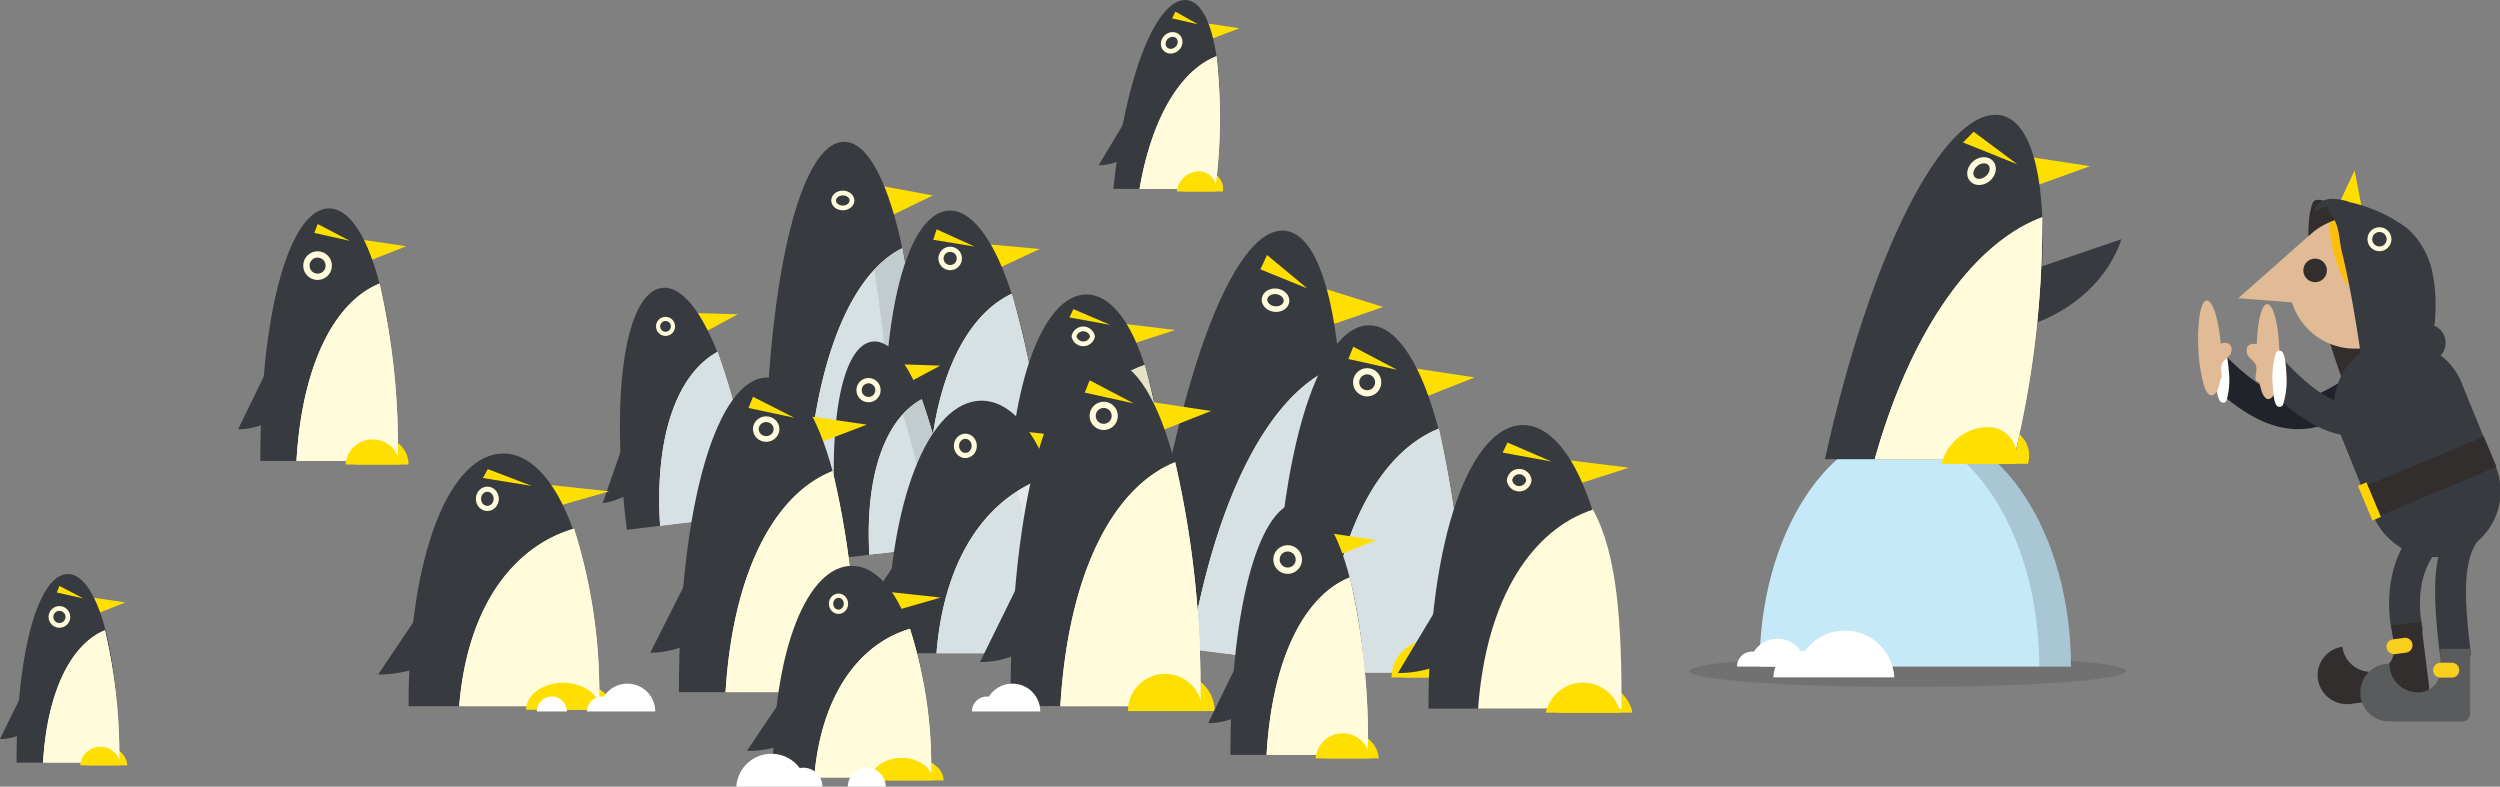 <svg id="layout" xmlns="http://www.w3.org/2000/svg" xmlns:xlink="http://www.w3.org/1999/xlink" viewBox="0 0 174.21 54.82"><rect x="0" y="0" width="174.21" height="54.82" fill="#808080" stroke="none"/><defs><style>.cls-1{fill:#ffdf00}.cls-2{fill:#373b40}.cls-3{fill:#fffbdb}.cls-4{fill:#d7e1e3}.cls-16,.cls-17,.cls-22,.cls-23,.cls-31{fill:none;stroke-linecap:round}.cls-16,.cls-17,.cls-22,.cls-23{stroke:#fffbdb;stroke-linejoin:round}.cls-10{opacity:.1}.cls-9{mix-blend-mode:multiply}.cls-16{stroke-width:.43px}.cls-17{stroke-width:.36px}.cls-22{stroke-width:.44px}.cls-23{stroke-width:.33px}.cls-31{stroke-miterlimit:10;stroke-width:2.15px}.cls-26{fill:#e0bb95}.cls-27{fill:#332e2e}.cls-30{fill:#fff}.cls-31{stroke:#373b40}.cls-33{fill:#f9ce1d}</style><symbol id="New_Symbol_111" data-name="New Symbol 111" viewBox="0 0 174.21 54.82"><path class="cls-1" d="M61.06 12.89l3.94.73-3.23 1.57-.71-2.3zM65.21 35.15a2.21 2.21 0 1 0-4.34 0z"/><path class="cls-2" d="M64.34 34.8c0-15.28-2.47-24.92-5.52-24.92s-5.53 9.64-5.53 24.92z"/><path class="cls-2" d="M54.81 23.39l-3.3 8.28s4.82.39 6.28-7.52-2.98-.76-2.98-.76z"/><path class="cls-3" d="M56.2 34.8c.48-9.8 3.2-15.8 6.67-17.5a87.92 87.92 0 0 1 1.47 17.5z"/><path class="cls-4" d="M56.2 34.8c.48-9.8 3.2-15.8 6.67-17.5a87.92 87.92 0 0 1 1.47 17.5z"/><ellipse cx="58.73" cy="13.97" rx=".64" ry=".52" stroke-width=".33" stroke="#fffbdb" stroke-linejoin="round" fill="none" stroke-linecap="round"/><g opacity=".1"><path d="M62.87 17.3a6.9 6.9 0 0 0-1.95 1.51 93.72 93.72 0 0 1 1.17 16h2.25a87.92 87.92 0 0 0-1.47-17.51z"/></g><path class="cls-1" d="M64.49 35.15a2.21 2.21 0 1 0-4.34 0zM68.48 16.99l3.97.36-3.15 1.47-.82-1.83zM73.68 34.83a2.17 2.17 0 0 0-4.33.26z"/><path class="cls-2" d="M72.8 34.6c-.73-12.41-3.66-20.1-6.7-19.92s-5.1 8.15-4.33 20.57z"/><path class="cls-2" d="M62.74 25.89l-2.9 6.92s4.83 0 5.91-6.48-3.01-.44-3.01-.44z"/><path class="cls-3" d="M64.68 35.07c0-8 2.44-13 5.82-14.6a58.91 58.91 0 0 1 2.3 14.13z"/><path class="cls-4" d="M64.68 35.07c0-8 2.44-13 5.82-14.6a58.91 58.91 0 0 1 2.3 14.13z"/><circle cx="66.21" cy="18.01" r=".64" transform="rotate(-3.36 66.185 17.98)" stroke-width=".36" stroke="#fffbdb" stroke-linejoin="round" fill="none" stroke-linecap="round"/><path class="cls-1" d="M67.91 17.18l-2.64-1.2-.24.73 2.88.47zM73 34.88a2.17 2.17 0 0 0-4.33.25zM77.95 22.52l3.94.48-3.23 1.04-.71-1.52zM82.1 37.3a2.22 2.22 0 0 0-4.34 0z"/><path class="cls-2" d="M81.23 37.07c0-10.15-2.47-16.55-5.52-16.55s-5.53 6.4-5.53 16.55z"/><path class="cls-2" d="M71.7 29.49L68.4 35a6.38 6.38 0 0 0 6.28-5c1.46-5.26-2.98-.51-2.98-.51z"/><path class="cls-3" d="M73.09 37.07c.48-6.54 3.2-10.48 6.67-11.63a39.55 39.55 0 0 1 1.47 11.63z"/><path class="cls-3" d="M73.09 37.07c.48-6.54 3.2-10.48 6.67-11.63a39.55 39.55 0 0 1 1.47 11.63z"/><path d="M74.84 23.44a.66.66 0 0 0 1.29 0 .66.66 0 0 0-1.29 0z" stroke-width=".33" stroke="#fffbdb" stroke-linejoin="round" fill="none" stroke-linecap="round"/><path class="cls-1" d="M77.37 22.64l-2.57-1.1-.28.58 2.85.52z"/><g class="cls-9"><path class="cls-10" d="M79.76 25.44a7.55 7.55 0 0 0-2 1A41.88 41.88 0 0 1 79 37.07h2.25a39.55 39.55 0 0 0-1.49-11.63z"/></g><path class="cls-1" d="M81.38 37.3a2.22 2.22 0 0 0-4.34 0zM48.17 21.81l3.24.09-2.48 1.34-.76-1.43zM53.29 36a1.76 1.76 0 0 0-3.49.43z"/><path class="cls-2" d="M52.57 35.84c-1.23-10-4-16.08-6.44-15.78s-3.68 6.86-2.45 16.86z"/><path class="cls-2" d="M44 29.3l-2 5.75s3.91-.22 4.45-5.55-2.45-.2-2.45-.2z"/><path class="cls-3" d="M46 36.64c-.41-6.49 1.31-10.65 4-12.12a47.73 47.73 0 0 1 2.58 11.32z"/><path class="cls-4" d="M46 36.64c-.41-6.49 1.31-10.65 4-12.12a47.73 47.73 0 0 1 2.58 11.32z"/><circle cx="46.38" cy="22.75" r=".52" transform="rotate(-6.97 46.327 22.764)" stroke-width=".29" stroke="#fffbdb" stroke-linejoin="round" fill="none" stroke-linecap="round"/><path class="cls-1" d="M52.71 36.05a1.76 1.76 0 0 0-3.49.43zM62.62 25.38l2.9.1-2.23 1.19-.67-1.29zM67.11 38.12a1.58 1.58 0 0 0-3.14.36z"/><path class="cls-2" d="M66.45 38c-1-9-3.45-14.45-5.65-14.2s-3.34 6.12-2.33 15.1z"/><path class="cls-2" d="M58.81 32.06L57 37.2s3.5-.16 4-4.94-2.19-.2-2.19-.2z"/><path class="cls-3" d="M60.58 38.65c-.32-5.82 1.25-9.53 3.65-10.83A42.65 42.65 0 0 1 66.45 38z"/><path class="cls-4" d="M60.58 38.65c-.32-5.82 1.25-9.53 3.65-10.83A42.65 42.65 0 0 1 66.45 38z"/><circle cx="60.52" cy="27.19" r=".66" transform="rotate(-6.48 60.488 27.171)" stroke-width=".37" stroke="#fffbdb" stroke-linejoin="round" fill="none" stroke-linecap="round"/><path class="cls-10" d="M64.23 27.82a5.13 5.13 0 0 0-1.31 1.05 46.13 46.13 0 0 1 1.91 9.3l1.62-.17a42.65 42.65 0 0 0-2.22-10.18z"/><path class="cls-1" d="M66.58 38.18a1.58 1.58 0 0 0-3.13.36z"/><ellipse cx="132.95" cy="46.77" rx="15.22" ry="1.1" style="mix-blend-mode:multiply" opacity=".2" fill="#373b40"/><path d="M122.61 46.45c0-9.22 4.86-16.7 10.85-16.7s10.85 7.48 10.85 16.7z" fill="#c6e9fa"/><g style="mix-blend-mode:multiply" opacity=".2"><path class="cls-2" d="M133.46 29.75a8 8 0 0 0-1.1.08c5.47.85 9.74 8 9.74 16.62h2.21c0-9.22-4.86-16.7-10.85-16.7z"/></g><path class="cls-1" d="M141.09 10.88l4.55.7-4.19 1.51-.36-2.21zM141.32 32.32a2 2 0 0 0-2-2.56 3.38 3.38 0 0 0-3.15 2.56z"/><path class="cls-2" d="M140.35 32c3.24-14.71 2.34-24-1.3-24s-8.64 9.29-11.88 24z"/><path class="cls-2" d="M138.74 19.77l9.08-3.1s-1.45 5.71-9.48 6.68.4-3.58.4-3.58z"/><path class="cls-3" d="M130.64 32c2.66-9.48 7.16-15.19 11.67-16.86a68.64 68.64 0 0 1-2 16.86z"/><path class="cls-3" d="M130.64 32c2.66-9.48 7.16-15.19 11.67-16.86a68.64 68.64 0 0 1-2 16.86z"/><ellipse class="cls-16" cx="138.08" cy="11.92" rx=".85" ry=".68" transform="rotate(-40.27 138.083 11.919)"/><path class="cls-1" d="M140.58 11.45l-3.05-2.27-.74.75 3.79 1.52zM140.45 32.32a2 2 0 0 0-2-2.56 3.38 3.38 0 0 0-3.15 2.56zM37.74 33.73l4.71.51-3.86 1.11-.85-1.62zM42.7 49.46c0-1-1.16-1.88-2.59-1.88s-2.59.84-2.59 1.88z"/><path class="cls-2" d="M41.66 49.21c0-10.79-2.95-17.61-6.59-17.61s-6.6 6.82-6.6 17.61z"/><path class="cls-2" d="M30.29 41.15L26.35 47s5.75.27 7.49-5.32-3.55-.53-3.55-.53z"/><path class="cls-3" d="M32 49.21c.57-7 3.81-11.14 8-12.37a38 38 0 0 1 1.75 12.37z"/><path class="cls-3" d="M32 49.21c.57-7 3.81-11.14 8-12.37a38 38 0 0 1 1.75 12.37z"/><ellipse class="cls-17" cx="33.96" cy="34.76" rx=".62" ry=".67"/><path class="cls-1" d="M37.05 33.86l-3.06-1.17-.34.62 3.4.55zM41.84 49.46c0-1-1.16-1.88-2.59-1.88s-2.59.84-2.59 1.88zM71.05 30.04l4.71.52-3.86 1.11-.85-1.63zM76 45.77c0-1-1.15-1.88-2.58-1.88s-2.59.84-2.59 1.88z"/><path class="cls-2" d="M75 45.52c0-10.79-3-17.6-6.6-17.6s-6.59 6.81-6.59 17.6z"/><path class="cls-2" d="M63.6 37.46l-3.94 5.85s5.75.28 7.49-5.31-3.55-.54-3.55-.54z"/><path class="cls-3" d="M65.26 45.52c.56-7 3.81-11.14 8-12.36A37.84 37.84 0 0 1 75 45.52z"/><path class="cls-4" d="M65.26 45.52c.56-7 3.81-11.14 8-12.36A37.84 37.84 0 0 1 75 45.52z"/><ellipse class="cls-17" cx="67.27" cy="31.07" rx=".62" ry=".67"/><g class="cls-9"><path d="M73.22 33.16a8.93 8.93 0 0 0-2.33 1.07 40.4 40.4 0 0 1 1.4 11.29H75a37.84 37.84 0 0 0-1.78-12.36z" fill="#e6e7e8"/></g><path class="cls-1" d="M75.14 45.77c0-1-1.16-1.88-2.59-1.88S70 44.73 70 45.77zM55.99 28.95l4.41.64-3.61 1.38-.8-2.02zM60.63 48.54a2.43 2.43 0 0 0-4.85 0z"/><path class="cls-2" d="M59.66 48.23c0-13.44-2.77-21.93-6.18-21.93s-6.17 8.49-6.17 21.93z"/><path class="cls-2" d="M49 38.19l-3.69 7.29s5.38.34 7-6.62-3.31-.67-3.31-.67z"/><path class="cls-3" d="M50.56 48.23c.54-8.66 3.58-13.88 7.46-15.4a61.35 61.35 0 0 1 1.64 15.4z"/><path class="cls-3" d="M50.56 48.23c.54-8.66 3.58-13.88 7.46-15.4a61.35 61.35 0 0 1 1.64 15.4z"/><ellipse cx="53.39" cy="29.9" rx=".72" ry=".69" stroke-width=".4" stroke="#fffbdb" stroke-linejoin="round" fill="none" stroke-linecap="round"/><path class="cls-1" d="M55.35 29.11l-2.88-1.46-.31.78 3.19.68zM59.82 48.54a2.43 2.43 0 0 0-4.85 0zM91.81 19.96l4.57 1.43-4.05 1.4-.52-2.83zM93.55 46.94a2.64 2.64 0 1 0-5.14-.62z"/><path class="cls-2" d="M92.57 46.4c2.18-18.11.63-29.89-3-30.32s-7.92 10.64-10.1 28.74z"/><path class="cls-2" d="M82.91 31.51l-5.1 9.35s5.66 1.15 8.52-8-3.42-1.35-3.42-1.35z"/><path class="cls-3" d="M82.93 45.23c2-11.59 6-18.23 10.4-19.78a105.87 105.87 0 0 1-.76 21z"/><path class="cls-4" d="M82.93 45.23c2-11.59 6-18.23 10.4-19.78a105.87 105.87 0 0 1-.76 21z"/><ellipse cx="88.89" cy="20.91" rx=".62" ry=".77" transform="rotate(-83.13 88.892 20.919)" stroke-width=".39" stroke="#fffbdb" stroke-linejoin="round" fill="none" stroke-linecap="round"/><path class="cls-1" d="M91.1 20.1l-2.81-2.33-.46 1 3.27 1.33zM92.69 46.83a2.64 2.64 0 1 0-5.14-.61zM98.06 25.59l4.7.71-3.85 1.52-.85-2.23zM103 47.21a2.59 2.59 0 0 0-5.18 0z"/><path class="cls-2" d="M102 46.87c0-14.84-3-24.2-6.59-24.2s-6.62 9.33-6.62 24.2z"/><path class="cls-2" d="M90.6 35.79l-3.94 8s5.75.38 7.49-7.31-3.55-.69-3.55-.69z"/><path class="cls-3" d="M92.26 46.87c.57-9.55 3.82-15.32 8-17a70.39 70.39 0 0 1 1.75 17z"/><path class="cls-4" d="M92.26 46.87c.57-9.55 3.82-15.32 8-17a70.39 70.39 0 0 1 1.75 17z"/><circle class="cls-16" cx="95.27" cy="26.64" r=".77"/><path class="cls-1" d="M97.36 25.77l-3.06-1.61-.34.86 3.4.75zM102.15 47.21a2.59 2.59 0 0 0-5.18 0zM108.81 32.01l4.7.58-3.86 1.24-.84-1.82zM113.76 49.66a2.65 2.65 0 0 0-5.18 0z"/><path class="cls-2" d="M112.72 49.38c0-12.11-3-19.76-6.59-19.76s-6.59 7.65-6.59 19.76z"/><path class="cls-2" d="M101.35 40.33l-3.94 6.57a7.61 7.61 0 0 0 7.49-6c1.75-6.24-3.55-.57-3.55-.57z"/><path class="cls-3" d="M103 49.38c.57-7.8 3.82-12.5 8-13.87 1.75 3.17 2 8.13 2 13.87z"/><path d="M105.19 33.46a.68.68 0 0 0 1.35 0 .68.68 0 0 0-1.35 0z" stroke-width=".37" stroke="#fffbdb" stroke-linejoin="round" fill="none" stroke-linecap="round"/><path class="cls-1" d="M108.11 32.16l-3.06-1.32-.34.7 3.4.62zM112.9 49.66a2.65 2.65 0 0 0-5.18 0zM79.69 27.93l4.7.71-3.85 1.52-.85-2.23zM84.64 49.55a2.59 2.59 0 0 0-5.18 0z"/><path class="cls-2" d="M83.6 49.21C83.6 34.37 80.65 25 77 25s-6.59 9.36-6.59 24.2z"/><path class="cls-2" d="M72.23 38.13l-3.94 8s5.75.38 7.5-7.3-3.56-.7-3.56-.7z"/><path class="cls-3" d="M73.89 49.21c.57-9.55 3.82-15.32 8-17a69.88 69.88 0 0 1 1.75 17z"/><path class="cls-3" d="M73.89 49.21c.57-9.55 3.82-15.32 8-17a69.88 69.88 0 0 1 1.75 17z"/><circle class="cls-16" cx="76.91" cy="28.98" r=".77"/><path class="cls-1" d="M79 28.11l-3.07-1.61-.34.86 3.41.75zM83.78 49.55a2.59 2.59 0 0 0-5.18 0zM92.47 37.13l3.43.51-2.81 1.11-.62-1.62zM96.08 52.85a1.89 1.89 0 0 0-3.77 0z"/><path class="cls-2" d="M95.32 52.6c0-10.79-2.15-17.6-4.79-17.6s-4.79 6.81-4.79 17.6z"/><path class="cls-2" d="M87.05 44.54l-2.86 5.85s4.18.28 5.45-5.31-2.59-.54-2.59-.54z"/><path class="cls-3" d="M88.26 52.6c.41-7 2.78-11.14 5.79-12.36a50.87 50.87 0 0 1 1.27 12.36z"/><path class="cls-3" d="M88.26 52.6c.41-7 2.78-11.14 5.79-12.36a50.87 50.87 0 0 1 1.27 12.36z"/><circle class="cls-22" cx="89.73" cy="38.99" r=".78"/><path class="cls-1" d="M95.45 52.85a1.89 1.89 0 0 0-3.77 0zM24.87 16.65l3.43.51-2.81 1.11-.62-1.62zM28.47 32.37a1.88 1.88 0 0 0-3.76 0z"/><path class="cls-2" d="M27.72 32.12c0-10.79-2.15-17.6-4.79-17.6s-4.79 6.81-4.79 17.6z"/><path class="cls-2" d="M19.45 24.06l-2.86 5.85s4.18.28 5.45-5.31-2.59-.54-2.59-.54z"/><path class="cls-3" d="M20.66 32.12c.41-6.95 2.78-11.14 5.79-12.36a51 51 0 0 1 1.27 12.36z"/><path class="cls-3" d="M20.66 32.12c.41-6.95 2.78-11.14 5.79-12.36a51 51 0 0 1 1.27 12.36z"/><circle class="cls-22" cx="22.13" cy="18.51" r=".78"/><path class="cls-1" d="M24.37 16.78l-2.23-1.17-.24.62 2.47.55zM27.85 32.37a1.89 1.89 0 0 0-3.77 0zM83.86 1.59l2.51.38-2.19.83-.32-1.21zM85.22 13.34a1.23 1.23 0 0 0-1.22-1.4 1.62 1.62 0 0 0-1.56 1.4z"/><path class="cls-2" d="M84.68 13.16C85.58 5.09 84.56 0 82.58 0s-4.15 5.09-5 13.16z"/><path class="cls-2" d="M79.19 7.13l-2.63 4.38s3.1.2 4.51-4-1.88-.38-1.88-.38z"/><path class="cls-3" d="M79.41 13.16c.89-5.2 3-8.33 5.36-9.24a37.74 37.74 0 0 1-.09 9.24z"/><path class="cls-3" d="M79.41 13.16c.89-5.2 3-8.33 5.36-9.24a37.74 37.74 0 0 1-.09 9.24z"/><ellipse class="cls-23" cx="81.65" cy="2.98" rx=".62" ry=".55" transform="rotate(-42.99 81.655 2.987)"/><path class="cls-1" d="M83.47 1.69L81.91.81l-.24.47 1.8.41zM84.75 13.34a1.23 1.23 0 0 0-1.24-1.4 1.6 1.6 0 0 0-1.51 1.4zM6.18 41.6l2.55.38-2.09.83-.46-1.21zM8.87 53.33a1.41 1.41 0 0 0-2.81 0z"/><path class="cls-2" d="M8.3 53.14C8.3 45.1 6.7 40 4.73 40s-3.58 5.1-3.58 13.14z"/><path class="cls-2" d="M2.14 47.13L0 51.5s3.12.2 4.07-4-1.93-.37-1.93-.37z"/><path class="cls-3" d="M3 53.14c.31-5.18 2.07-8.3 4.31-9.22a38 38 0 0 1 1 9.22z"/><path class="cls-3" d="M3 53.14c.31-5.18 2.07-8.3 4.31-9.22a38 38 0 0 1 1 9.22z"/><circle class="cls-23" cx="4.14" cy="42.99" r=".59"/><path class="cls-1" d="M5.81 41.7l-1.67-.87-.18.46 1.85.41zM8.4 53.33a1.41 1.41 0 0 0-2.81 0zM61.6 41.21l3.95.43-3.24.93-.71-1.36zM65.75 54.38c0-.86-1-1.57-2.17-1.57s-2.17.71-2.17 1.57z"/><path class="cls-2" d="M64.88 54.18c0-9-2.47-14.75-5.52-14.75s-5.52 5.7-5.52 14.75z"/><path class="cls-2" d="M55.35 47.42l-3.3 4.9a6.39 6.39 0 0 0 6.28-4.45c1.46-4.68-2.98-.45-2.98-.45z"/><path class="cls-3" d="M56.74 54.18c.48-5.83 3.2-9.34 6.67-10.36a31.58 31.58 0 0 1 1.47 10.36z"/><path class="cls-3" d="M56.74 54.18c.48-5.83 3.2-9.34 6.67-10.36a31.58 31.58 0 0 1 1.47 10.36z"/><ellipse cx="58.43" cy="42.07" rx=".52" ry=".56" stroke-width=".3" stroke="#fffbdb" stroke-linejoin="round" fill="none" stroke-linecap="round"/><path class="cls-1" d="M65 54.38c0-.86-1-1.57-2.17-1.57s-2.17.71-2.17 1.57z"/><path d="M163.92 27.37c-2.19 1.28-4.54 3.16-9.4-1.63" stroke-miterlimit="10" stroke-width="2.15" stroke="#20242a" fill="none" stroke-linecap="round"/><path class="cls-26" d="M161.33 16.04l-5.36 4.74 5.12.4.24-5.14z"/><path class="cls-27" d="M162.86 14.16l3.86 1.91s-.57 7.43-1.27 8.13-.72 2.93-.72 2.93-1.14.27-1.18.19a50.71 50.71 0 0 1-2.07-6.69c-.44-1.73-.94-4.74-.35-6.43.2-.58 1.05-.07 1.73 0"/><path class="cls-26" d="M159.53 19.36a4.57 4.57 0 0 0 4.2 4.92 4.58 4.58 0 0 0 4.93-4.2 4.59 4.59 0 0 0-4.21-4.93 4.58 4.58 0 0 0-4.92 4.21z"/><path d="M162.3 15.51a4.57 4.57 0 0 1 5.06 7.41c-4.24-1.5-4.97-5.5-5.06-7.41z" fill="#fdbe0c"/><path class="cls-26" d="M162.7 20.8l2.69-3.21s.45 5.41-2.39 4.51z"/><path class="cls-27" d="M160.51 18.78a.82.82 0 0 0 .75.88.82.82 0 1 0-.75-.88z"/><path class="cls-2" d="M173.87 32.41a4.58 4.58 0 1 1-8.49 3.43L163 30a4.58 4.58 0 0 1 8.49-3.43z"/><circle class="cls-2" cx="169.12" cy="23.89" r="1.3"/><path class="cls-2" d="M172.11 33.13c.95 2.34 1.58 4.3-.77 5.24a4.57 4.57 0 0 1-6-2.53L163 30a4.59 4.59 0 0 1 2.53-6c2.35-.94 3.26.9 4.2 3.24z"/><path class="cls-1" d="M163.5 16.52l-.46-2.42 1.04-2.23.46 2.42-1.04 2.23z"/><path class="cls-2" d="M162.05 14.39c.37 0 0 .2.25.44.77.74.65 1.77.9 2.76.68 2.78 1.11 5.73 1.52 8.51l3.95-2.29a2.3 2.3 0 0 0 .64-.47 2 2 0 0 0 .38-1.26 11.28 11.28 0 0 0-.23-3.28 5.63 5.63 0 0 0-1.71-2.89 10.63 10.63 0 0 0-4-1.82 3.42 3.42 0 0 0-1.44-.22c-.49.06-1 .41-1 .84"/><path class="cls-27" d="M165.52 36.07l8.45-3.54-.89-2.11-8.45 3.54.89 2.11z"/><path fill="#fdd500" d="M165.32 36.27l.59-.25-1.01-2.41-.59.25 1.01 2.41z"/><path class="cls-30" d="M154.54 24.28a.26.26 0 0 1 .22-.13c.13 0 .42 0 .54 1.58a5.43 5.43 0 0 1-.15 2.2.26.26 0 0 1-.22.13c-.14 0-.42 0-.54-1.58a5.43 5.43 0 0 1 .15-2.2z"/><path class="cls-26" d="M154.1 27.55c.24 0 .46-.28.57-.84a12.13 12.13 0 0 0 .12-2.11c-.08-1.89-.5-3.52-.95-3.65s-.73 1.31-.66 3.2a11.94 11.94 0 0 0 .38 2.64c.14.51.35.75.54.76z"/><path class="cls-26" d="M154.83 25.36c-.18.38.12.94-.11 1.11a.8.8 0 0 1-.63.13c-.42-.19-.51-.93-.19-1.67s.91-1.18 1.34-1c.22.09.34.3.21.7-.08.24-.45.37-.62.73z"/><path class="cls-31" d="M167.86 28c-2.24 1.19-4.67 3-9.33-2"/><path class="cls-26" d="M158.05 27.81c.23 0 .46-.26.6-.82a12.46 12.46 0 0 0 .19-2.1c0-1.89-.35-3.55-.79-3.69s-.79 1.27-.79 3.17a12.18 12.18 0 0 0 .27 2.66c.13.51.32.76.52.78z"/><path class="cls-26" d="M157.19 25.43c.16.39-.16.94.06 1.12a.86.86 0 0 0 .63.15c.43-.17.54-.91.25-1.66s-.86-1.22-1.29-1.05c-.22.08-.36.28-.24.69.07.24.45.42.59.75z"/><path class="cls-30" d="M158.61 24.55a.29.29 0 0 1 .22-.12c.14 0 .43 0 .49 1.61a5.57 5.57 0 0 1-.24 2.19.3.3 0 0 1-.23.12c-.14 0-.42 0-.48-1.61a5.59 5.59 0 0 1 .24-2.19z"/><circle cx="165.81" cy="16.67" r=".67" stroke-width=".33" stroke="#fffbdb" stroke-linejoin="round" fill="none" stroke-linecap="round"/><path class="cls-31" d="M171.4 36.11c-3.1.9-4.35 4.35-3.66 7.75M172.52 36.23c-2 1.79-2 4.54-1.43 9.26"/><path class="cls-27" d="M163.23 45.07a2 2 0 0 0 2.25 1.73 1.57 1.57 0 0 0 1.35-1.74l-.19-1.48 2.06-.26.57 4.5a.51.51 0 0 1-.45.58l-5 .65a2.05 2.05 0 0 1-2.29-1.66 2 2 0 0 1 1.7-2.32z"/><path class="cls-33" d="M166.89 45.58l.78-.1a.52.52 0 0 0 .44-.58.51.51 0 0 0-.58-.45l-.77.1a.51.51 0 0 0-.45.58.53.53 0 0 0 .58.45z"/><path d="M166.5 46.25a2 2 0 0 0 2 2 1.55 1.55 0 0 0 1.55-1.56v-1.48h2.08v4.54a.52.52 0 0 1-.52.52h-5.08a2 2 0 0 1-2.05-1.93 2 2 0 0 1 2.02-2.09z" fill="#5a5b5d"/><path class="cls-33" d="M170.07 47.22h.78a.52.52 0 0 0 .52-.52.52.52 0 0 0-.52-.52h-.78a.53.53 0 0 0-.52.52.52.52 0 0 0 .52.52z"/><path class="cls-30" d="M51.31 54.82a2.45 2.45 0 0 1 4.89 0M54.67 54.82a1.32 1.32 0 0 1 2.64 0M59.08 54.82a1.32 1.32 0 0 1 2.64 0M45.66 49.58a1.94 1.94 0 0 0-3.88 0M43 49.58a1 1 0 1 0-2.09 0M72.49 49.58a1.94 1.94 0 0 0-3.88 0M69.82 49.58a1 1 0 1 0-2.09 0M125.8 46.45a1.94 1.94 0 0 0-3.88 0M123.13 46.45a1 1 0 0 0-2.09 0M132 47.2a3.44 3.44 0 0 0-6.87 0M127.28 47.2a1.85 1.85 0 1 0-3.7 0M39.5 49.58a1 1 0 1 0-2.09 0"/></symbol></defs><use width="174.21" height="54.82" xlink:href="#New_Symbol_111"/></svg>
